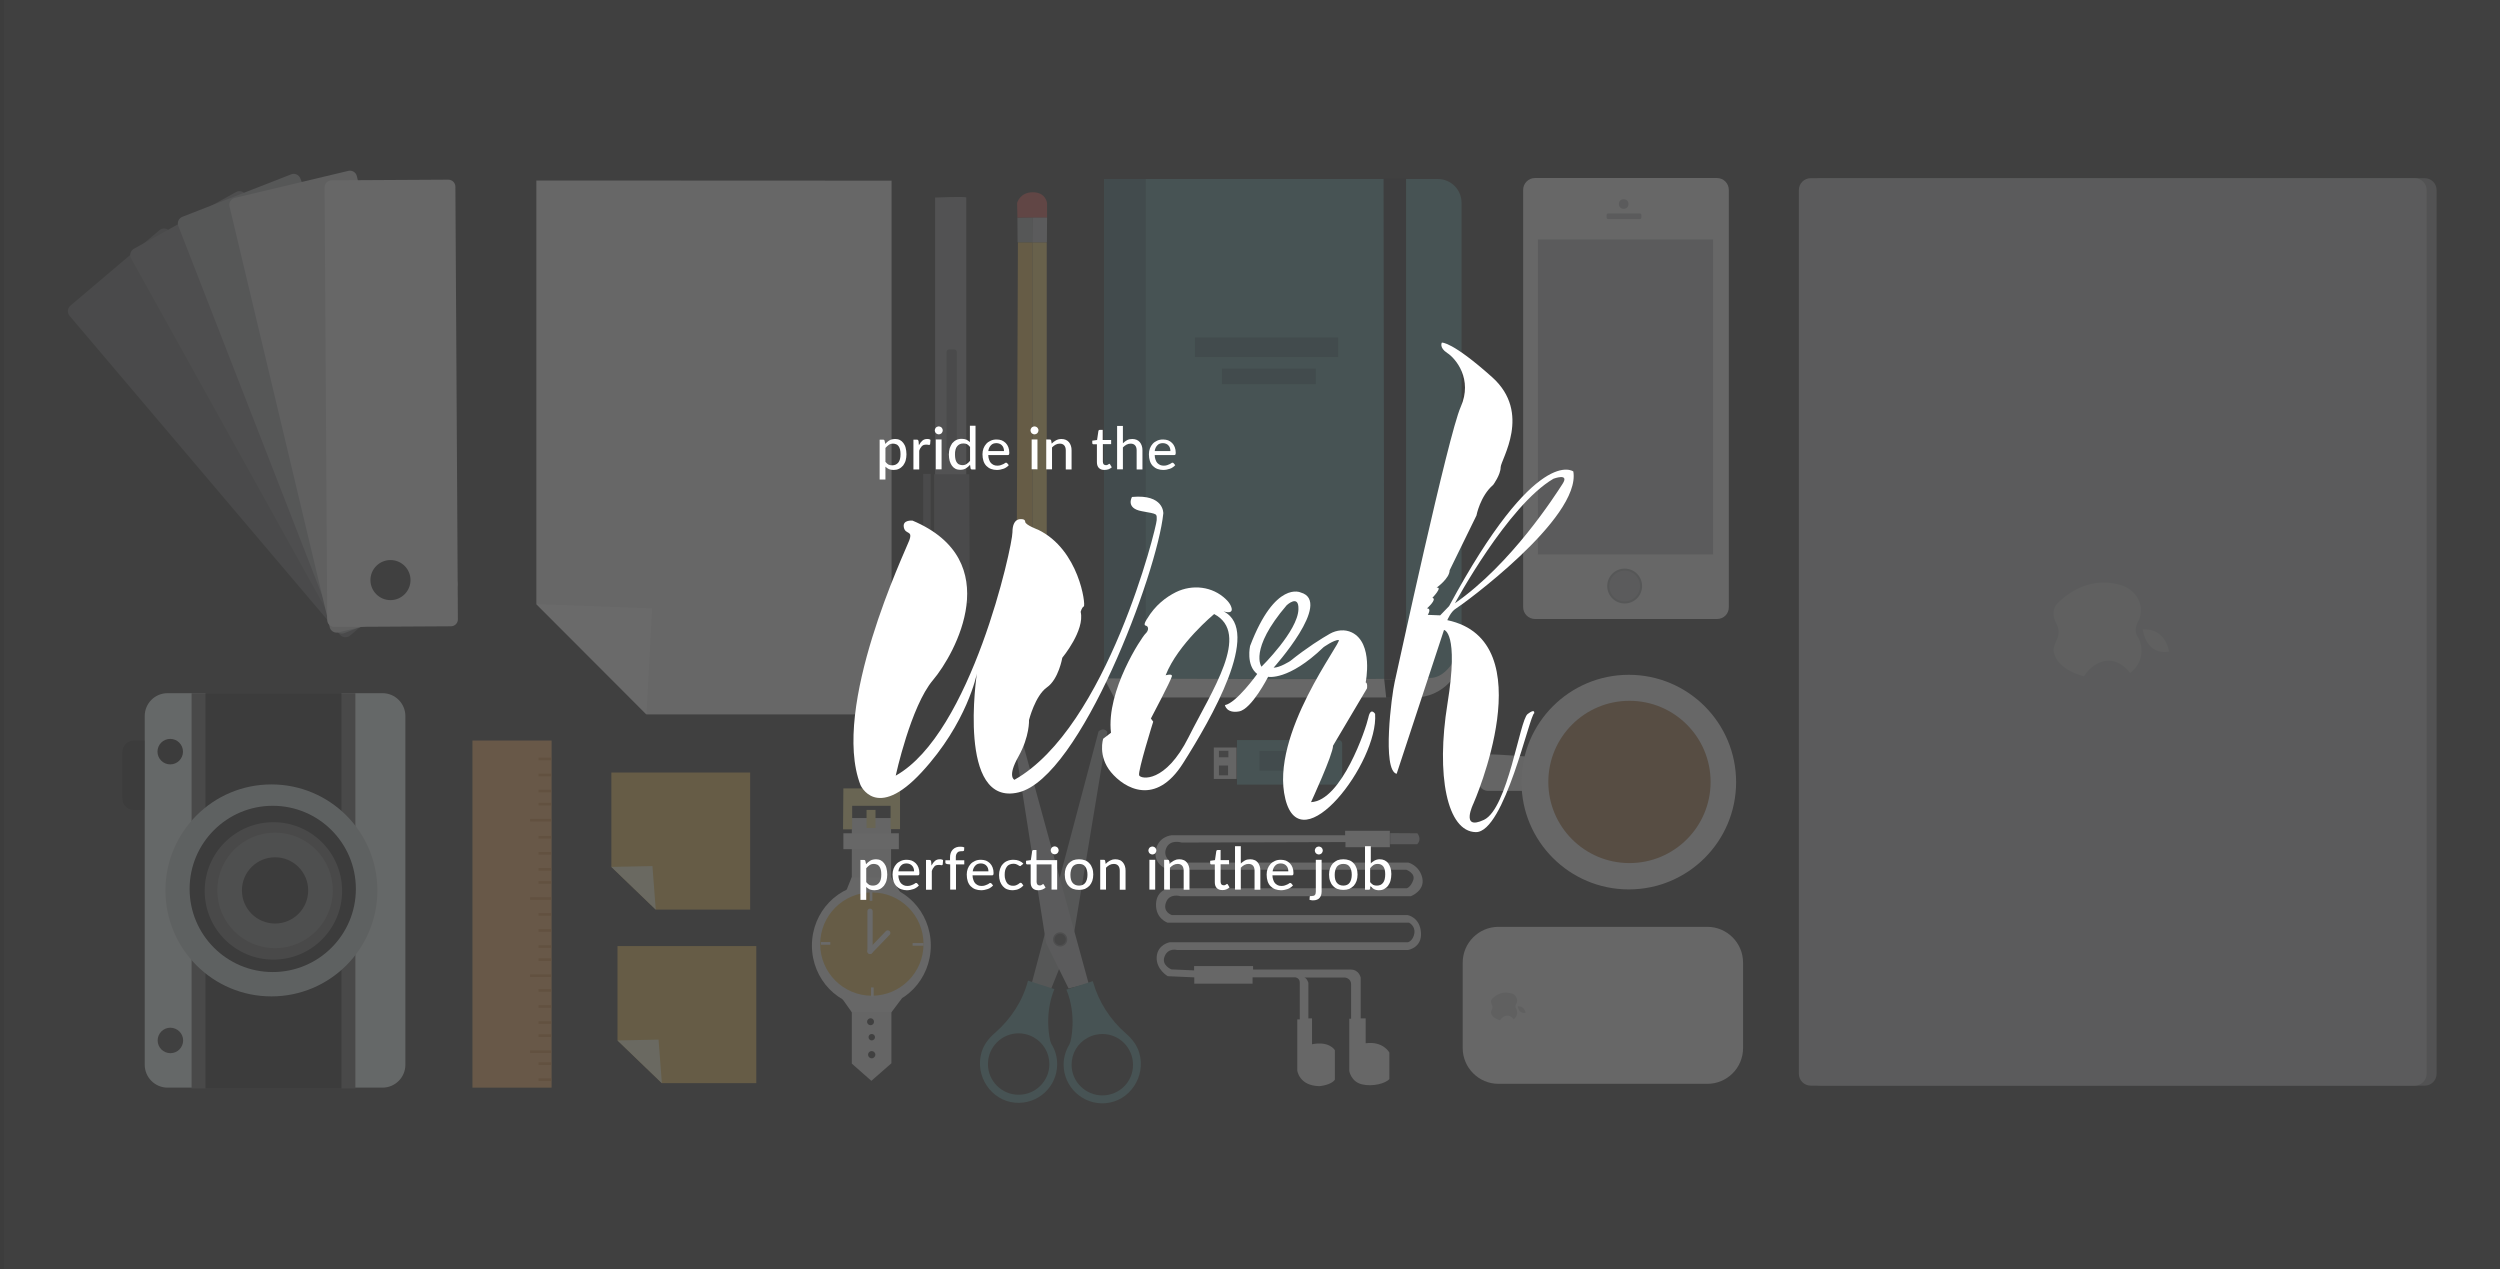 <?xml version="1.0" encoding="utf-8"?>
<!-- Generator: Adobe Illustrator 19.1.0, SVG Export Plug-In . SVG Version: 6.00 Build 0)  -->
<svg version="1.1" id="Layer_1" xmlns="http://www.w3.org/2000/svg" xmlns:xlink="http://www.w3.org/1999/xlink" x="0px" y="0px"
	 viewBox="0 0 1509.7 766.6" style="enable-background:new 0 0 1509.7 766.6;" xml:space="preserve">
<rect x="0" y="0" width="1509.7" height="766.6" fill="#333333" stroke="none"/>
<style type="text/css">
	.st0{fill:#414141;}
	.st1{fill:#919395;}
	.st2{fill:#BABCBE;}
	.st3{fill:#D0D1D2;}
	.st4{fill:#F1F1F1;}
	.st5{fill:#BABCBE;stroke:#A5A7AA;stroke-width:1.256;stroke-miterlimit:10;}
	.st6{fill:#C2976A;}
	.st7{fill:#EBC15A;}
	.st8{fill:#F8D673;}
	.st9{fill:#A5A7AA;}
	.st10{fill:#D45A55;}
	.st11{fill:#5F9899;}
	.st12{fill:#477379;}
	.st13{fill:#37383C;}
	.st14{fill:#28292B;}
	.st15{fill:#E6E6E6;}
	.st16{fill:#A77C4F;}
	.st17{fill:#FDF9D5;}
	.st18{fill:#F6AE62;}
	.st19{fill:none;stroke:#DA8C40;stroke-width:1.586;stroke-miterlimit:10;}
	.st20{fill:#FFFFFF;}
	.st21{fill:#6D6F70;}
	.st22{fill:none;stroke:#FFFFFF;stroke-width:1.586;stroke-miterlimit:10;}
	.st23{fill:none;stroke:#FFFFFF;stroke-width:3.173;stroke-linecap:round;stroke-linejoin:round;stroke-miterlimit:10;}
	.st24{fill:#F9EA95;}
	.st25{fill:#808083;}
	.st26{fill:#59595C;}
	.st27{fill:#EAF5F4;}
	.st28{fill:#686868;}
	.st29{fill:#2D2D2D;}
	.st30{fill:#CAD6D7;}
	.st31{fill:#818282;}
	.st32{opacity:0.78;fill:#414141;}
</style>
<g>
	<rect x="2.4" y="0" class="st0" width="1507.3" height="766.6"/>
</g>
<g>
	<path class="st1" d="M1464.2,655.6h-364.7c-4,0-7.2-3.2-7.2-7.2V114.8c0-4,3.2-7.2,7.2-7.2h364.7c4,0,7.2,3.2,7.2,7.2v533.6
		C1471.4,652.4,1468.2,655.6,1464.2,655.6z"/>
	<path class="st2" d="M1458.2,655.6h-364.7c-4,0-7.2-3.2-7.2-7.2V114.8c0-4,3.2-7.2,7.2-7.2h364.7c4,0,7.2,3.2,7.2,7.2v533.6
		C1465.4,652.4,1462.1,655.6,1458.2,655.6z"/>
	<g>
		<path class="st3" d="M1293.9,380.1c0,0,12.8-1.9,16,13.3C1309.9,393.4,1297,397.1,1293.9,380.1z"/>
		<path class="st3" d="M1289.4,359c2.7,3.4,4.9,8.5,2.4,15.2c0,0-4,5.6-0.9,10.3s4.4,15.2-4.6,21.9c0,0-7.5-10.9-18.3-6.3
			c0,0-5.6,1.9-9.5,8.3c0,0-16.7-3.6-18.4-15.4c0,0-0.6-1.2,2.3-7.5c0,0,2-4.2-0.6-8.9s-2.2-9.4,0.7-12.3c2.7-2.7,17-16.9,37.4-11.2
			C1283.7,354,1287,356.1,1289.4,359z"/>
	</g>
</g>
<g>
	<path class="st4" d="M1031,654.5H904.9c-11.9,0-21.6-9.7-21.6-21.6v-51.6c0-11.9,9.7-21.6,21.6-21.6H1031
		c11.9,0,21.6,9.7,21.6,21.6v51.6C1052.6,644.8,1043,654.5,1031,654.5z"/>
	<g>
		<path class="st3" d="M916.5,607.7c0,0,3.8-0.6,4.8,3.9C921.2,611.6,917.4,612.7,916.5,607.7z"/>
		<path class="st3" d="M915.1,601.4c0.8,1,1.5,2.5,0.7,4.5c0,0-1.2,1.7-0.3,3.1s1.3,4.5-1.4,6.5c0,0-2.2-3.2-5.4-1.9
			c0,0-1.7,0.6-2.8,2.5c0,0-5-1.1-5.5-4.6c0,0-0.2-0.4,0.7-2.2c0,0,0.6-1.2-0.2-2.6c-0.8-1.4-0.6-2.8,0.2-3.6
			c0.8-0.8,5.1-5,11.1-3.3C913.4,599.9,914.4,600.5,915.1,601.4z"/>
	</g>
</g>
<g>
	<path class="st4" d="M1036.9,373.8H927c-4,0-7.2-3.2-7.2-7.2V114.7c0-4,3.2-7.2,7.2-7.2h109.8c4,0,7.2,3.2,7.2,7.2v251.9
		C1044.1,370.6,1040.9,373.8,1036.9,373.8z"/>
	<rect x="928.7" y="144.6" class="st2" width="105.8" height="190.2"/>
	<path class="st2" d="M990.3,132.3h-19.2c-0.5,0-0.9-0.4-0.9-0.9v-1.6c0-0.5,0.4-0.9,0.9-0.9h19.2c0.5,0,0.9,0.4,0.9,0.9v1.6
		C991.2,131.9,990.8,132.3,990.3,132.3z"/>
	<circle class="st2" cx="980.5" cy="123.2" r="2.9"/>
	<circle class="st5" cx="981.1" cy="353.9" r="9.9"/>
</g>
<g>
	<polygon class="st6" points="614,333.7 622.1,371.6 632.1,333.7 	"/>
	<polygon class="st7" points="614.7,146.3 623.4,146.3 623.4,333.8 614,333.8 	"/>
	<polygon class="st8" points="632.1,146.3 623.4,146.3 623.4,333.8 632.1,333.8 	"/>
	<polygon class="st9" points="614.4,131.4 623.4,131.2 623.3,146.3 614.5,146.3 	"/>
	<polygon class="st2" points="623.4,131.2 632.3,131.2 632.2,146.3 623.3,146.3 	"/>
	<polygon class="st0" points="619.5,360 625.2,360 622.1,371.6 	"/>
	<path class="st10" d="M614.4,131.4l17.9-0.1v-8.7c0,0-0.7-6.5-8.6-6.5s-9.5,6.5-9.5,6.5L614.4,131.4z"/>
</g>
<g>
	<path class="st11" d="M868.2,410H666.8V108.1h201.4c8,0,14.4,6.4,14.4,14.4v273C882.6,403.5,876.1,410,868.2,410z"/>
	<rect x="666.8" y="108.1" class="st12" width="25.1" height="301.6"/>
	<path class="st4" d="M666.8,409.7l6,11.5h181.5c16.3,0,29.5-13.6,28.5-29.9c0-0.7-0.1-1.5-0.2-2.2c0,0-5.7,18.7-17.6,20.2
		C853.1,410.8,666.8,409.7,666.8,409.7z"/>
	<polygon class="st13" points="835.5,107.6 849.1,107.6 849.1,410.2 835.9,410.2 	"/>
	<polygon class="st14" points="837.1,421.4 849.8,421.4 849.1,410.2 835.9,410.2 	"/>
	<rect x="721.6" y="203.8" class="st12" width="86.5" height="11.8"/>
	<rect x="737.9" y="222.6" class="st12" width="56.7" height="9.4"/>
</g>
<g>
	<path class="st15" d="M921.9,477.6h-23.2c0,0-5.6,0.3-5.9-6.5c-0.3-6.9,0.2-10.5,0.2-10.5s0.2-5.1,5.8-5.1c5.7,0,25.1,1.5,25.1,1.5
		L921.9,477.6z"/>
	<circle class="st4" cx="983.6" cy="472.3" r="64.8"/>
	<circle class="st16" cx="984" cy="472.2" r="49"/>
</g>
<g>
	<path class="st4" d="M812.5,508.5v3.1h26.8v-9.9h-27v2.7H707.5c0,0-8.2,0.6-9.6,9.4c-1.4,8.8,7.6,11.4,7.6,11.4h143.7
		c0,0,5.8,2.1,4.2,6.4s-3.9,4.8-3.9,4.8H706.4c0,0-8,0.6-8.3,9.5c-0.3,8.9,7,11.3,7,11.3h145.8c0,0,3.9,1.9,3.2,6.4
		c-0.7,4.5-3.8,5.4-3.8,5.4H706.4c0,0-7.4,1.3-7.9,8.9c-0.4,7.6,6.7,11.6,6.7,11.6l16,0.7v3.8h35.2v-3.8h25.9c0,0,2.6,0.4,2.6,3.1
		c0,2.6,0,22.3,0,22.3h-1.5v30.8c0,0,1,9.3,13.4,9.5c0,0,7.1-0.6,9.3-3.9v-17.8c0,0-3.2-5.7-13.8-3.6V615h-2.2v-21.5
		c0,0-1-3.6-3.2-3.2h25.2c0,0,3.8,0.3,3.8,4.1s0,20.8,0,20.8h-1.1v31.5c0,0,1,6.5,7.6,8.1c6.6,1.6,14.5-0.6,16.6-3.2v-16
		c0,0-3.7-7-14.3-5.6V615h-3v-24.6c0,0-0.9-4.8-5.9-4.9c-5.1-0.1-59.1,0-59.1,0v-2.1h-35.6v2.6l-13.7-0.6c0,0-6.3-2.5-4.1-7.9
		c2.2-5.4,7.6-3.8,7.6-3.8h139.3c0,0,8.6-1.3,7.9-10.6s-8.1-10.5-8.1-10.5H707.7c0,0-5.7-1.7-3.6-7.6s8.8-3.8,8.8-3.8H852
		c0,0,8.6-3.3,6.9-11c-1.7-7.6-8.4-9.3-8.4-9.3H707.4c0,0-5.5-3.3-3.1-8.8c2.4-5.5,9.3-3.3,9.3-3.3L812.5,508.5z"/>
	<path class="st2" d="M855.9,503.2c0,0,3,3.5-0.1,6.6h-16.3v-6.7L855.9,503.2z"/>
</g>
<g>
	<polygon class="st7" points="372.9,571.3 372.9,628.3 399.7,654.1 456.7,654.1 456.7,571.3 	"/>
	<polygon class="st17" points="397.7,627.8 399.7,654.1 372.9,628.3 	"/>
</g>
<g>
	<polygon class="st7" points="369.2,466.5 369.2,523.5 396,549.3 453,549.3 453,466.5 	"/>
	<polygon class="st17" points="394,523 396,549.3 369.2,523.5 	"/>
</g>
<g>
	<rect x="285.3" y="447.2" class="st18" width="47.8" height="209.6"/>
	<line class="st19" x1="332.8" y1="458.3" x2="325.2" y2="458.3"/>
	<line class="st19" x1="332.8" y1="468" x2="325.2" y2="468"/>
	<line class="st19" x1="332.8" y1="477.7" x2="325.2" y2="477.7"/>
	<line class="st19" x1="332.8" y1="485.6" x2="325.2" y2="485.6"/>
	<line class="st19" x1="332.8" y1="495.3" x2="320.1" y2="495.3"/>
	<line class="st19" x1="332.8" y1="505.6" x2="325.2" y2="505.6"/>
	<line class="st19" x1="332.8" y1="515.3" x2="325.2" y2="515.3"/>
	<line class="st19" x1="332.8" y1="525" x2="325.2" y2="525"/>
	<line class="st19" x1="332.8" y1="532.9" x2="325.2" y2="532.9"/>
	<line class="st19" x1="332.8" y1="542.6" x2="320.1" y2="542.6"/>
	<line class="st19" x1="332.8" y1="552.2" x2="325.2" y2="552.2"/>
	<line class="st19" x1="332.8" y1="561.9" x2="325.2" y2="561.9"/>
	<line class="st19" x1="332.8" y1="571.6" x2="325.2" y2="571.6"/>
	<line class="st19" x1="332.8" y1="579.5" x2="325.2" y2="579.5"/>
	<line class="st19" x1="332.8" y1="589.2" x2="320.1" y2="589.2"/>
	<line class="st19" x1="332.8" y1="598.1" x2="325.2" y2="598.1"/>
	<line class="st19" x1="332.8" y1="607.8" x2="325.2" y2="607.8"/>
	<line class="st19" x1="332.8" y1="642.3" x2="325.2" y2="642.3"/>
	<line class="st19" x1="332.8" y1="652" x2="325.2" y2="652"/>
	<line class="st19" x1="332.8" y1="617.5" x2="325.2" y2="617.5"/>
	<line class="st19" x1="332.8" y1="625.4" x2="325.2" y2="625.4"/>
	<line class="st19" x1="332.8" y1="635.1" x2="320.1" y2="635.1"/>
</g>
<polygon class="st4" points="323.9,109 323.9,364.8 390.4,431.4 538.4,431.4 538.4,109.1 "/>
<polygon class="st20" points="393.8,367.4 390.4,431.4 323.9,364.8 "/>
<path class="st1" d="M583.5,119.3v167.7h-18.8V119.3C564.7,119.3,583.5,118.5,583.5,119.3z"/>
<polygon class="st21" points="585.3,286.4 564.1,286.4 564.1,357.2 562,357.2 562,286.2 557.5,286.2 557.5,364.3 585.6,364.3 "/>
<path class="st21" d="M571.6,272.5v-59.9c0-0.9,0.7-1.6,1.6-1.6h3c0.9,0,1.6,0.7,1.6,1.6v59.9c0,0.9-0.7,1.6-1.6,1.6h-3
	C572.3,274.1,571.6,273.4,571.6,272.5z"/>
<g>
	<ellipse class="st4" cx="526.2" cy="571" rx="35.9" ry="37.1"/>
	<circle class="st7" cx="526.5" cy="570.1" r="31.2"/>
	<line class="st22" x1="551.1" y1="570.3" x2="557.7" y2="570.3"/>
	<line class="st22" x1="526.8" y1="601.8" x2="526.8" y2="596.3"/>
	<line class="st22" x1="526" y1="538.3" x2="526" y2="544"/>
	<line class="st22" x1="495.7" y1="569.7" x2="501.4" y2="569.7"/>
	<line class="st23" x1="525.4" y1="550.3" x2="525.4" y2="574.5"/>
	<line class="st23" x1="525.4" y1="574.5" x2="536.1" y2="563.4"/>
	<path class="st15" d="M514.4,605.8v36.5l11.8,10.4l12.1-10.6v-36.2H514.4z M525.7,614.9c1.2,0,2.1,0.9,2.1,2.1
		c0,1.2-0.9,2.1-2.1,2.1c-1.1,0-2.1-0.9-2.1-2.1C523.6,615.9,524.6,614.9,525.7,614.9z M528.4,626.3c0,1.1-0.9,2-2,2
		c-1.1,0-1.9-0.9-1.9-2c0-1.1,0.9-1.9,1.9-1.9C527.5,624.4,528.4,625.3,528.4,626.3z M526.4,639.1c-1.2,0-2.2-1-2.2-2.2
		c0-1.2,1-2.2,2.2-2.2c1.2,0,2.2,1,2.2,2.2C528.6,638.1,527.6,639.1,526.4,639.1z"/>
	<rect x="514.4" y="494" class="st15" width="23.7" height="41.3"/>
	<polygon class="st4" points="511,538 514.3,529.8 538.1,529.7 544,539.4 	"/>
	<polygon class="st4" points="507.9,602.1 514.4,611.3 538.3,611.3 544.7,602.8 	"/>
	<polygon class="st24" points="509.1,500.8 514.6,500.8 514.6,486.6 537.8,486.6 537.8,500.7 543.5,500.7 543.5,476.1 509.3,476.1 	
		"/>
	<rect x="523.3" y="489.1" class="st24" width="5.4" height="10.9"/>
	<rect x="509.3" y="503.2" class="st4" width="33.5" height="9.6"/>
</g>
<g>
	<path class="st21" d="M265.1,338.3l-53.7,45.5c-1.8,1.5-4.5,1.3-6.1-0.5L42,190.7c-1.5-1.8-1.3-4.5,0.5-6.1L96.3,139
		c1.8-1.5,4.5-1.3,6.1,0.5l163.2,192.6C267.2,334,266.9,336.7,265.1,338.3z"/>
	<path class="st25" d="M270.7,346.9l-61.6,34.2c-2.1,1.2-4.7,0.4-5.9-1.7L79.2,156.1c-1.2-2.1-0.4-4.7,1.7-5.9l61.6-34.2
		c2.1-1.2,4.7-0.4,5.9,1.7l124.1,223.4C273.5,343.2,272.8,345.8,270.7,346.9z"/>
	<path class="st9" d="M273.6,356.8L208,382.3c-2.2,0.9-4.7-0.2-5.6-2.5l-94.7-243.3c-0.9-2.2,0.2-4.7,2.5-5.6l65.6-25.6
		c2.2-0.9,4.7,0.2,5.6,2.5l94.7,243.3C276.9,353.4,275.8,355.9,273.6,356.8z"/>
	<path class="st3" d="M272.8,365.6l-68.5,16.3c-2.3,0.6-4.7-0.9-5.2-3.2l-60.5-254c-0.6-2.3,0.9-4.7,3.2-5.2l68.5-16.3
		c2.3-0.6,4.7,0.9,5.2,3.2l60.5,254C276.6,362.7,275.1,365.1,272.8,365.6z"/>
	<path class="st4" d="M272.3,378.2l-70.4,0.4c-2.4,0-4.3-1.9-4.3-4.3L196,113.2c0-2.4,1.9-4.3,4.3-4.3l70.4-0.4
		c2.4,0,4.3,1.9,4.3,4.3l1.5,261.1C276.6,376.2,274.7,378.2,272.3,378.2z"/>
	<circle class="st0" cx="235.8" cy="350.3" r="12.1"/>
</g>
<g>
	<path class="st11" d="M810.5,449v22.6c0,1.2-1,2.2-2.2,2.2H747v-26.9h61.4C809.5,446.8,810.5,447.8,810.5,449z"/>
	<rect x="733" y="451.4" class="st15" width="13.7" height="19"/>
	<rect x="736.1" y="462.3" class="st26" width="5.5" height="5.9"/>
	<rect x="736.1" y="453.4" class="st26" width="5.7" height="3.9"/>
	<rect x="760.6" y="453.5" class="st12" width="32" height="11.9"/>
</g>
<g>
	<path class="st9" d="M622.7,595.1l11.8,2.7l14.3-35.6l19.9-120.2c0,0-2-3.2-5.3-0.3L622.7,595.1z"/>
	<path class="st2" d="M615.6,441.2l41.8,152.7l-12.1,3l-13.6-27.5l-20-127.1C611.8,442.4,612.2,440.3,615.6,441.2z"/>
	<circle class="st25" cx="640.2" cy="567.3" r="4.3"/>
	<circle class="st26" cx="640.2" cy="567.3" r="3.4"/>
	<path class="st11" d="M660,592.8c0-0.2-0.1-0.3-0.1-0.3l-15.9,5.1c6.5,15.9,2.5,31.2,2.5,31.2l-0.7,1.9c-2.2,3.6-3.5,7.8-3.5,12.2
		c0,13.5,11.6,24.4,25.3,23.3c14.7-1.2,24.5-16.2,20.4-30.3c-1.3-4.4-3.9-8.2-8.2-11.9C670.4,615.8,663.4,604.9,660,592.8z
		 M665.7,661.5c-10.2,0-18.6-8.3-18.6-18.5c0-7,3.8-13.1,9.5-16.2c1.6-0.9,3.4-1.6,5.3-2l0.1,0c1.2-0.2,2.4-0.4,3.7-0.4
		c10.2,0,18.5,8.3,18.5,18.6C684.3,653.2,676,661.5,665.7,661.5z"/>
	<path class="st11" d="M600.9,623.7c-4.3,3.7-6.9,7.5-8.2,11.9c-4.1,14.1,5.8,29.1,20.4,30.3c13.8,1.1,25.3-9.7,25.3-23.3
		c0-4.5-1.3-8.7-3.5-12.2l-0.7-1.9c0,0-4-15.3,2.5-31.2l-15.9-5.1c0,0,0,0.1-0.1,0.3C617.5,604.6,610.4,615.4,600.9,623.7z
		 M596.6,642.6c0-10.3,8.3-18.6,18.5-18.6c1.2,0,2.5,0.1,3.7,0.4l0.1,0c1.9,0.4,3.7,1.1,5.3,2c5.7,3.2,9.5,9.2,9.5,16.2
		c0,10.2-8.3,18.5-18.6,18.5C604.9,661.1,596.6,652.8,596.6,642.6z"/>
</g>
<g>
	<path class="st27" d="M87.4,432.4V643c0,7.6,6.2,13.8,13.8,13.8H231c7.6,0,13.8-6.2,13.8-13.8V432.4c0-7.6-6.2-13.8-13.8-13.8
		H101.2C93.5,418.6,87.4,424.8,87.4,432.4z M110.6,628.3c0,4.2-3.4,7.7-7.7,7.7c-4.2,0-7.7-3.4-7.7-7.7c0-4.2,3.4-7.7,7.7-7.7
		C107.2,620.7,110.6,624.1,110.6,628.3z"/>
	<rect x="115.7" y="418.6" class="st28" width="98.9" height="238.7"/>
	<rect x="124.1" y="418.6" class="st29" width="82.1" height="238.7"/>
	<circle class="st30" cx="163.9" cy="537.7" r="64"/>
	<circle class="st29" cx="102.8" cy="453.9" r="7.7"/>
	<circle class="st29" cx="164.7" cy="536.8" r="50.2"/>
	<path class="st29" d="M73.9,482.2v-28.1c0-3.8,3.1-6.9,6.9-6.9h6.4v41.9h-6.4C77,489.2,73.9,486,73.9,482.2z"/>
	<circle class="st28" cx="165.1" cy="538" r="41.5"/>
	<circle class="st31" cx="166.1" cy="537.7" r="34.9"/>
	<circle class="st29" cx="166.1" cy="537.7" r="20"/>
</g>
<rect class="st32" width="1509.7" height="766.6"/>
<g>
	<path class="st20" d="M616.3,313.5c0,0-4.9-0.6-4.9,7.9s-24.9,121.5-70.5,147c0,0,9.1-41.9,22.5-57.7
		c13.4-15.8,44.6-72.3-12.3-96.3c0,0-6.2-0.7-5.3,4c0.9,4.7,5.6,1.6,3.3,7.9S501.6,427.2,519.6,474c0,0,9.5,22.1,37-7.7
		c27.5-29.7,33.3-59.5,33.3-59.5s-12.2,80.7,25.2,71.7c37.4-9,83.8-132.5,87.4-168.5c0,0,0.5-11.7-18.9-9.9c0,0-4.1,6.8,5.9,8.6
		c9.9,1.8,9,1.4,9,5.4s-30,125.3-85.9,156.8c0,0-4.5-1.8,2.4-14c6.9-12.3,6.4-22.1,6.4-22.1s3.7-14.7,10.8-19.7
		c7.1-4.9,9.3-17.9,9.3-17.9s13.7-16.5,11.1-27.7c0,0,0.6-2.6,1.9-3.3c1.3-0.7-2.8-34.3-27.6-46.3c0,0-7.8-2.9-7.8-4.8
		S616.3,313.5,616.3,313.5z"/>
	<path class="st20" d="M738.9,369.2c0.7,0.2,7.1,2.3,4.2-3.7c-0.6-1.2-1.6-2.5-2.9-3.7c-8-7.7-20.1-9.1-30.1-4.2
		c-6,3-12.5,7.9-17.4,16.1c0,0-2.7,3.8-0.8,4.1c1.9,0.4,1.9,3-0.2,4.9c-2.1,1.9-23.8,34.4-20.8,59.8l-4.7,3.6c0,0-3.4,10.4,4.7,20.2
		c8.1,9.8,27,20.9,43.6-5.5C731.2,434.4,762.2,381,738.9,369.2z M717.8,445.1c-14,28-28.9,25.5-29.9,23.1
		c-0.9-2.4,8.5-32.4,8.5-32.4l-1.4-1.9c0,0,12.6-23.9,12.7-25.6c0.2-1.7-3.8-0.5-3.8-0.5c7.3-18.8,29.3-37,29.3-37
		C755.5,382.6,731.8,417.1,717.8,445.1z"/>
	<path class="st20" d="M830.4,431.1c0,0-2.7-4.4-4.1,2.3c-1.4,6.6-16.1,50.2-34.6,51c0,0,13.3-28.8,13.3-34.1l20.5-34.6
		c0,0,0.5-3.3-0.8-3.6c0,0,4.9-23.8-8.4-30.2c-4.2-2-9.1-1.5-13.2,0.8c-4.9,2.8-13.5,8.1-24,16.5c0,0-6.2,4-10,4
		c0,0,35.9-39.9,16.4-45.4c0,0-15.4-7.6-30.6,32.3c0,0-2.6,11.6,4.3,16.9c0,0-12.6,17.6-19.5,18.8c0,0,0.9,5.2,8.6,3.8
		c7.6-1.4,17.5-20.9,17.5-20.9s12.2,2.6,33.5-17.9c0,0,6.3-4.5,9.1-4.3c2.8,0.3-41.9,57-32.2,96
		C785.8,521.3,832.5,460.3,830.4,431.1z M761.8,402.6c0,0-7.8-10.2,15.2-37.1c0,0,7.4-6.9,7.1,2.4
		C783.8,381,761.8,402.6,761.8,402.6z"/>
	<path class="st20" d="M922.5,431.2c-4.8,3.6-11.9,57.1-26.4,63.9c-14.5,6.8-6.3-9.9-6.3-9.9S933.1,387,874,374.5c0,0,2.1-5.2,5.2-7
		c3.2-1.8,75.7-54.5,70.9-82.8c0,0-22.1-16.8-75,81.3l-5.4,5.6l-7.5-0.3c0,0,2.5-3.9-0.5-3.9c0,0,6.4-5.6,3.3-6.4
		c0,0,6.5-6.8,2.5-6.1c0,0,7.9-5.6,7.9-10.5l16.2-33.1c0,0,2.2-11.7,10.1-18.5c0,0,4.5-6.1,4.5-10.6s19.1-32.8-5.2-54.5
		c-24.3-21.7-30.3-20.8-30.3-20.8s-1.8,3,3.3,6.3c5.1,3.3,15.5,15.8,8.1,32.5c-7.5,16.7-38.1,158.4-39.9,166.2
		c-1.8,7.7-7.7,53.3,1.2,55.4l28.6-86.9c0,0,9.1,1.2,2.1,44.5c-7,43.2-0.3,77.3,17.1,77.6c17.3,0.3,32.6-71.3,35.3-71.8
		C926.4,430.6,927.2,427.6,922.5,431.2z M938.1,289.1c0,0,9.9-3.7,5.5,3.1c-4.4,6.8-30.8,48.3-65,72.1
		C878.6,364.3,910.4,305.3,938.1,289.1z"/>
	<path class="st20" d="M858.2,381.2c0,0-5.4,16.4-5.4,19.7s-5.1,8.3-5.1,8.3s-3.8,34.1-3.6,43.5c0,0.5,0,0.9,0.1,1.2
		c0.6,7.1,25-73.3,25-73.3S871,372.3,858.2,381.2z"/>
	<g>
		<path class="st20" d="M534.6,268.1c0.4-0.4,0.8-0.9,1.2-1.2c0.4-0.4,0.9-0.7,1.4-1c0.5-0.3,1-0.5,1.6-0.6c0.6-0.1,1.2-0.2,1.8-0.2
			c1,0,2,0.2,2.8,0.6c0.8,0.4,1.5,1,2.1,1.8c0.6,0.8,1.1,1.7,1.4,2.9s0.5,2.5,0.5,4c0,1.3-0.2,2.6-0.5,3.7s-0.9,2.1-1.5,3
			c-0.7,0.8-1.5,1.5-2.5,2c-1,0.5-2.1,0.7-3.3,0.7c-1.1,0-2-0.2-2.8-0.5c-0.8-0.4-1.5-0.9-2.1-1.5v7.8h-3.5v-24.1h2.1
			c0.5,0,0.8,0.2,0.9,0.7L534.6,268.1z M534.8,279c0.6,0.7,1.2,1.3,1.8,1.6c0.7,0.3,1.4,0.4,2.2,0.4c1.6,0,2.8-0.6,3.7-1.7
			c0.9-1.1,1.3-2.8,1.3-5c0-1.1-0.1-2.1-0.3-2.9s-0.5-1.5-0.9-2s-0.8-0.9-1.4-1.1c-0.5-0.2-1.2-0.4-1.8-0.4c-1,0-1.9,0.2-2.6,0.7
			c-0.7,0.5-1.4,1.1-2.1,1.9V279z"/>
		<path class="st20" d="M554.9,268.9c0.6-1.2,1.3-2.1,2.1-2.8c0.8-0.7,1.8-1,2.9-1c0.4,0,0.8,0,1.1,0.1c0.3,0.1,0.7,0.2,0.9,0.4
			l-0.2,2.6c-0.1,0.3-0.3,0.5-0.6,0.5c-0.2,0-0.4,0-0.7-0.1s-0.7-0.1-1.1-0.1c-0.6,0-1,0.1-1.5,0.2c-0.4,0.2-0.8,0.4-1.1,0.7
			c-0.3,0.3-0.6,0.7-0.9,1.2c-0.3,0.5-0.5,1-0.7,1.6v11.3h-3.5v-18h2c0.4,0,0.6,0.1,0.8,0.2c0.1,0.1,0.2,0.4,0.3,0.7L554.9,268.9z"
			/>
		<path class="st20" d="M569.3,259.9c0,0.3-0.1,0.6-0.2,0.9c-0.1,0.3-0.3,0.5-0.5,0.8c-0.2,0.2-0.5,0.4-0.8,0.5
			c-0.3,0.1-0.6,0.2-0.9,0.2c-0.3,0-0.6-0.1-0.9-0.2c-0.3-0.1-0.5-0.3-0.8-0.5c-0.2-0.2-0.4-0.5-0.5-0.8c-0.1-0.3-0.2-0.6-0.2-0.9
			c0-0.3,0.1-0.6,0.2-0.9c0.1-0.3,0.3-0.5,0.5-0.8c0.2-0.2,0.5-0.4,0.8-0.5c0.3-0.1,0.6-0.2,0.9-0.2c0.3,0,0.6,0.1,0.9,0.2
			c0.3,0.1,0.6,0.3,0.8,0.5c0.2,0.2,0.4,0.5,0.5,0.8C569.2,259.2,569.3,259.5,569.3,259.9z M568.6,265.4v18h-3.5v-18H568.6z"/>
		<path class="st20" d="M589.1,257.3v26.2H587c-0.5,0-0.8-0.2-0.9-0.7l-0.3-2.1c-0.8,0.9-1.6,1.6-2.6,2.2c-1,0.6-2.1,0.8-3.4,0.8
			c-1,0-2-0.2-2.8-0.6c-0.8-0.4-1.5-1-2.1-1.8c-0.6-0.8-1-1.7-1.4-2.9c-0.3-1.1-0.5-2.5-0.5-4c0-1.3,0.2-2.6,0.5-3.7
			c0.4-1.1,0.9-2.1,1.5-3c0.7-0.8,1.5-1.5,2.5-2c1-0.5,2-0.7,3.3-0.7c1.1,0,2,0.2,2.8,0.5c0.8,0.4,1.4,0.9,2.1,1.5v-9.9H589.1z
			 M585.7,269.8c-0.6-0.7-1.2-1.3-1.8-1.6s-1.4-0.4-2.2-0.4c-1.6,0-2.8,0.6-3.7,1.7c-0.9,1.1-1.3,2.8-1.3,5c0,1.1,0.1,2.1,0.3,2.9
			s0.5,1.5,0.9,2s0.8,0.9,1.4,1.1c0.5,0.2,1.2,0.4,1.8,0.4c1,0,1.9-0.2,2.6-0.7c0.7-0.4,1.4-1.1,2.1-1.9V269.8z"/>
		<path class="st20" d="M609.2,280.9c-0.4,0.5-0.9,0.9-1.5,1.3c-0.6,0.4-1.1,0.7-1.8,0.9c-0.6,0.2-1.3,0.4-1.9,0.5s-1.3,0.2-2,0.2
			c-1.2,0-2.4-0.2-3.5-0.6c-1.1-0.4-2-1-2.8-1.8s-1.4-1.8-1.8-3c-0.4-1.2-0.6-2.6-0.6-4.1c0-1.3,0.2-2.4,0.6-3.5s1-2,1.7-2.8
			c0.7-0.8,1.6-1.4,2.7-1.9c1.1-0.5,2.2-0.7,3.6-0.7c1.1,0,2.1,0.2,3,0.5c0.9,0.4,1.7,0.9,2.4,1.6c0.7,0.7,1.2,1.5,1.6,2.5
			s0.6,2.2,0.6,3.4c0,0.5-0.1,0.9-0.2,1.1c-0.1,0.2-0.3,0.3-0.7,0.3h-11.8c0,1.1,0.2,2,0.5,2.8s0.6,1.5,1.1,2s1.1,0.9,1.7,1.2
			c0.7,0.3,1.4,0.4,2.2,0.4c0.8,0,1.4-0.1,2-0.3c0.6-0.2,1-0.4,1.5-0.6c0.4-0.2,0.8-0.4,1-0.6c0.3-0.2,0.5-0.3,0.7-0.3
			c0.3,0,0.5,0.1,0.7,0.3L609.2,280.9z M606.3,272.4c0-0.7-0.1-1.3-0.3-1.9c-0.2-0.6-0.5-1.1-0.9-1.5s-0.8-0.8-1.4-1
			c-0.5-0.2-1.2-0.4-1.9-0.4c-1.5,0-2.6,0.4-3.4,1.3c-0.8,0.8-1.4,2-1.6,3.5H606.3z"/>
		<path class="st20" d="M627.1,259.9c0,0.3-0.1,0.6-0.2,0.9c-0.1,0.3-0.3,0.5-0.5,0.8c-0.2,0.2-0.5,0.4-0.8,0.5
			c-0.3,0.1-0.6,0.2-0.9,0.2c-0.3,0-0.6-0.1-0.9-0.2c-0.3-0.1-0.5-0.3-0.8-0.5c-0.2-0.2-0.4-0.5-0.5-0.8c-0.1-0.3-0.2-0.6-0.2-0.9
			c0-0.3,0.1-0.6,0.2-0.9c0.1-0.3,0.3-0.5,0.5-0.8c0.2-0.2,0.5-0.4,0.8-0.5c0.3-0.1,0.6-0.2,0.9-0.2c0.3,0,0.6,0.1,0.9,0.2
			c0.3,0.1,0.6,0.3,0.8,0.5c0.2,0.2,0.4,0.5,0.5,0.8C627.1,259.2,627.1,259.5,627.1,259.9z M626.5,265.4v18H623v-18H626.5z"/>
		<path class="st20" d="M635.1,267.9c0.4-0.4,0.8-0.8,1.2-1.1c0.4-0.3,0.9-0.6,1.4-0.9s1-0.4,1.5-0.6c0.6-0.1,1.1-0.2,1.8-0.2
			c1,0,1.9,0.2,2.6,0.5s1.4,0.8,1.9,1.4c0.5,0.6,0.9,1.3,1.2,2.2c0.3,0.8,0.4,1.8,0.4,2.8v11.5h-3.5V272c0-1.3-0.3-2.3-0.9-3
			c-0.6-0.7-1.5-1.1-2.7-1.1c-0.9,0-1.7,0.2-2.5,0.6c-0.8,0.4-1.5,1-2.2,1.7v13.2h-3.5v-18h2.1c0.5,0,0.8,0.2,0.9,0.7L635.1,267.9z"
			/>
		<path class="st20" d="M667,283.8c-1.5,0-2.6-0.4-3.4-1.2s-1.2-2-1.2-3.5v-10.8h-2.1c-0.2,0-0.4-0.1-0.5-0.2
			c-0.1-0.1-0.2-0.3-0.2-0.6v-1.4l2.9-0.4l0.8-5.4c0-0.2,0.1-0.4,0.3-0.5c0.1-0.1,0.3-0.2,0.5-0.2h1.8v6.1h5.1v2.5H666v10.6
			c0,0.7,0.2,1.2,0.5,1.6c0.3,0.3,0.8,0.5,1.3,0.5c0.3,0,0.6,0,0.8-0.1c0.2-0.1,0.4-0.2,0.6-0.3c0.2-0.1,0.3-0.2,0.4-0.3
			c0.1-0.1,0.2-0.1,0.3-0.1c0.1,0,0.2,0,0.3,0.1s0.1,0.1,0.2,0.3l1,1.7c-0.6,0.5-1.2,0.9-2,1.2C668.7,283.6,667.9,283.8,667,283.8z"
			/>
		<path class="st20" d="M678.1,267.7c0.8-0.8,1.6-1.4,2.5-1.9s2-0.7,3.2-0.7c1,0,1.9,0.2,2.6,0.5s1.4,0.8,1.9,1.4
			c0.5,0.6,0.9,1.3,1.2,2.2c0.3,0.8,0.4,1.8,0.4,2.8v11.5h-3.5V272c0-1.3-0.3-2.3-0.9-3c-0.6-0.7-1.5-1.1-2.7-1.1
			c-0.9,0-1.7,0.2-2.5,0.6c-0.8,0.4-1.5,1-2.2,1.7v13.2h-3.5v-26.2h3.5V267.7z"/>
		<path class="st20" d="M709.7,280.9c-0.4,0.5-0.9,0.9-1.5,1.3c-0.6,0.4-1.1,0.7-1.8,0.9c-0.6,0.2-1.3,0.4-1.9,0.5s-1.3,0.2-2,0.2
			c-1.2,0-2.4-0.2-3.5-0.6c-1.1-0.4-2-1-2.8-1.8s-1.4-1.8-1.8-3c-0.4-1.2-0.6-2.6-0.6-4.1c0-1.3,0.2-2.4,0.6-3.5s1-2,1.7-2.8
			c0.7-0.8,1.6-1.4,2.7-1.9c1.1-0.5,2.2-0.7,3.6-0.7c1.1,0,2.1,0.2,3,0.5c0.9,0.4,1.7,0.9,2.4,1.6c0.7,0.7,1.2,1.5,1.6,2.5
			s0.6,2.2,0.6,3.4c0,0.5-0.1,0.9-0.2,1.1c-0.1,0.2-0.3,0.3-0.7,0.3h-11.8c0,1.1,0.2,2,0.5,2.8s0.6,1.5,1.1,2s1.1,0.9,1.7,1.2
			c0.7,0.3,1.4,0.4,2.2,0.4c0.8,0,1.4-0.1,2-0.3c0.6-0.2,1-0.4,1.5-0.6c0.4-0.2,0.8-0.4,1-0.6c0.3-0.2,0.5-0.3,0.7-0.3
			c0.3,0,0.5,0.1,0.7,0.3L709.7,280.9z M706.8,272.4c0-0.7-0.1-1.3-0.3-1.9c-0.2-0.6-0.5-1.1-0.9-1.5s-0.8-0.8-1.4-1
			c-0.5-0.2-1.2-0.4-1.9-0.4c-1.5,0-2.6,0.4-3.4,1.3c-0.8,0.8-1.4,2-1.6,3.5H706.8z"/>
	</g>
	<g>
		<path class="st20" d="M523,521.9c0.4-0.4,0.8-0.9,1.2-1.2s0.9-0.7,1.4-1c0.5-0.3,1-0.5,1.6-0.6c0.6-0.1,1.2-0.2,1.8-0.2
			c1,0,2,0.2,2.8,0.6c0.8,0.4,1.5,1,2.1,1.8c0.6,0.8,1.1,1.7,1.4,2.9s0.5,2.5,0.5,4c0,1.3-0.2,2.6-0.5,3.7s-0.9,2.1-1.5,3
			c-0.7,0.8-1.5,1.5-2.5,2c-1,0.5-2.1,0.7-3.3,0.7c-1.1,0-2-0.2-2.8-0.5c-0.8-0.4-1.5-0.9-2.1-1.5v7.8h-3.5v-24.1h2.1
			c0.5,0,0.8,0.2,0.9,0.7L523,521.9z M523.2,532.8c0.6,0.7,1.2,1.3,1.8,1.6s1.4,0.4,2.2,0.4c1.6,0,2.8-0.6,3.7-1.7
			c0.9-1.1,1.3-2.8,1.3-5c0-1.1-0.1-2.1-0.3-2.9c-0.2-0.8-0.5-1.5-0.9-2c-0.4-0.5-0.8-0.9-1.4-1.1c-0.5-0.2-1.2-0.4-1.8-0.4
			c-1,0-1.9,0.2-2.6,0.7c-0.7,0.5-1.4,1.1-2.1,1.9V532.8z"/>
		<path class="st20" d="M554.9,534.7c-0.4,0.5-0.9,0.9-1.5,1.3c-0.6,0.4-1.1,0.7-1.8,0.9c-0.6,0.2-1.3,0.4-1.9,0.5s-1.3,0.2-2,0.2
			c-1.2,0-2.4-0.2-3.5-0.6s-2-1-2.8-1.8c-0.8-0.8-1.4-1.8-1.8-3c-0.4-1.2-0.6-2.6-0.6-4.1c0-1.3,0.2-2.4,0.6-3.5s1-2,1.7-2.8
			c0.7-0.8,1.6-1.4,2.7-1.9c1.1-0.5,2.2-0.7,3.6-0.7c1.1,0,2.1,0.2,3,0.5c0.9,0.4,1.7,0.9,2.4,1.6c0.7,0.7,1.2,1.5,1.6,2.5
			s0.6,2.2,0.6,3.4c0,0.5-0.1,0.9-0.2,1.1c-0.1,0.2-0.3,0.3-0.7,0.3h-11.8c0,1.1,0.2,2,0.5,2.8s0.6,1.5,1.1,2
			c0.5,0.5,1.1,0.9,1.7,1.2s1.4,0.4,2.2,0.4c0.8,0,1.4-0.1,2-0.3c0.6-0.2,1-0.4,1.5-0.6c0.4-0.2,0.8-0.4,1-0.6s0.5-0.3,0.7-0.3
			c0.3,0,0.5,0.1,0.7,0.3L554.9,534.7z M552,526.2c0-0.7-0.1-1.3-0.3-1.9s-0.5-1.1-0.9-1.5c-0.4-0.4-0.8-0.8-1.4-1
			c-0.5-0.2-1.2-0.4-1.9-0.4c-1.5,0-2.6,0.4-3.4,1.3c-0.8,0.8-1.4,2-1.6,3.5H552z"/>
		<path class="st20" d="M562.5,522.7c0.6-1.2,1.3-2.1,2.1-2.8c0.8-0.7,1.8-1,2.9-1c0.4,0,0.8,0,1.1,0.1c0.3,0.1,0.7,0.2,0.9,0.4
			l-0.2,2.6c-0.1,0.3-0.3,0.5-0.6,0.5c-0.2,0-0.4,0-0.7-0.1c-0.3-0.1-0.7-0.1-1.1-0.1c-0.6,0-1,0.1-1.5,0.2s-0.8,0.4-1.1,0.7
			c-0.3,0.3-0.6,0.7-0.9,1.2c-0.3,0.5-0.5,1-0.7,1.6v11.3h-3.5v-18h2c0.4,0,0.6,0.1,0.8,0.2c0.1,0.1,0.2,0.4,0.3,0.7L562.5,522.7z"
			/>
		<path class="st20" d="M573.8,537.2V522l-1.9-0.2c-0.3-0.1-0.5-0.2-0.7-0.3c-0.2-0.1-0.3-0.3-0.3-0.6v-1.4h2.8v-1.6
			c0-1,0.1-1.9,0.4-2.8c0.3-0.8,0.7-1.5,1.3-2.1c0.6-0.6,1.2-1,2-1.3c0.8-0.3,1.6-0.4,2.6-0.4c0.8,0,1.6,0.1,2.3,0.4l-0.1,1.7
			c0,0.2-0.1,0.3-0.1,0.3c-0.1,0.1-0.2,0.1-0.3,0.2c-0.1,0-0.3,0.1-0.5,0.1s-0.4,0-0.6,0c-0.5,0-1,0.1-1.5,0.2
			c-0.4,0.1-0.8,0.3-1.1,0.7c-0.3,0.3-0.5,0.7-0.7,1.2c-0.2,0.5-0.2,1.1-0.2,1.9v1.5h5.1v2.5h-5v15.2H573.8z"/>
		<path class="st20" d="M599.7,534.7c-0.4,0.5-0.9,0.9-1.5,1.3c-0.6,0.4-1.1,0.7-1.8,0.9c-0.6,0.2-1.3,0.4-1.9,0.5s-1.3,0.2-2,0.2
			c-1.2,0-2.4-0.2-3.5-0.6s-2-1-2.8-1.8c-0.8-0.8-1.4-1.8-1.8-3c-0.4-1.2-0.6-2.6-0.6-4.1c0-1.3,0.2-2.4,0.6-3.5s1-2,1.7-2.8
			c0.7-0.8,1.6-1.4,2.7-1.9c1.1-0.5,2.2-0.7,3.6-0.7c1.1,0,2.1,0.2,3,0.5c0.9,0.4,1.7,0.9,2.4,1.6c0.7,0.7,1.2,1.5,1.6,2.5
			s0.6,2.2,0.6,3.4c0,0.5-0.1,0.9-0.2,1.1c-0.1,0.2-0.3,0.3-0.7,0.3h-11.8c0,1.1,0.2,2,0.5,2.8s0.6,1.5,1.1,2
			c0.5,0.5,1.1,0.9,1.7,1.2s1.4,0.4,2.2,0.4c0.8,0,1.4-0.1,2-0.3c0.6-0.2,1-0.4,1.5-0.6c0.4-0.2,0.8-0.4,1-0.6s0.5-0.3,0.7-0.3
			c0.3,0,0.5,0.1,0.7,0.3L599.7,534.7z M596.9,526.2c0-0.7-0.1-1.3-0.3-1.9s-0.5-1.1-0.9-1.5c-0.4-0.4-0.8-0.8-1.4-1
			c-0.5-0.2-1.2-0.4-1.9-0.4c-1.5,0-2.6,0.4-3.4,1.3c-0.8,0.8-1.4,2-1.6,3.5H596.9z"/>
		<path class="st20" d="M616.7,522.6c-0.1,0.1-0.2,0.2-0.3,0.3s-0.2,0.1-0.4,0.1s-0.4-0.1-0.6-0.2c-0.2-0.1-0.5-0.3-0.8-0.5
			c-0.3-0.2-0.7-0.3-1.1-0.5c-0.4-0.1-1-0.2-1.6-0.2c-0.9,0-1.6,0.2-2.3,0.5c-0.7,0.3-1.2,0.7-1.6,1.3c-0.4,0.6-0.8,1.3-1,2.1
			c-0.2,0.8-0.3,1.7-0.3,2.8c0,1.1,0.1,2,0.4,2.8c0.2,0.8,0.6,1.5,1,2.1c0.4,0.6,1,1,1.6,1.3s1.3,0.4,2.1,0.4c0.7,0,1.4-0.1,1.8-0.3
			c0.5-0.2,0.9-0.4,1.2-0.6s0.6-0.4,0.8-0.6c0.2-0.2,0.4-0.3,0.7-0.3c0.3,0,0.5,0.1,0.7,0.3l1,1.3c-0.4,0.5-0.9,0.9-1.4,1.3
			c-0.5,0.4-1.1,0.6-1.6,0.9s-1.2,0.4-1.8,0.5s-1.3,0.2-1.9,0.2c-1.1,0-2.2-0.2-3.2-0.6s-1.8-1-2.5-1.8s-1.3-1.8-1.7-2.9
			c-0.4-1.2-0.6-2.5-0.6-3.9c0-1.3,0.2-2.6,0.6-3.7c0.4-1.1,0.9-2.1,1.7-2.9c0.7-0.8,1.6-1.5,2.7-1.9c1.1-0.5,2.3-0.7,3.7-0.7
			c1.3,0,2.4,0.2,3.4,0.6c1,0.4,1.9,1,2.6,1.8L616.7,522.6z"/>
		<path class="st20" d="M638.5,537.2H635V522H626v10.6c0,0.7,0.2,1.2,0.5,1.6c0.3,0.3,0.8,0.5,1.3,0.5c0.3,0,0.6,0,0.8-0.1
			s0.4-0.2,0.6-0.3c0.2-0.1,0.3-0.2,0.4-0.3c0.1-0.1,0.2-0.1,0.3-0.1c0.1,0,0.2,0,0.3,0.1c0.1,0.1,0.1,0.1,0.2,0.3l1,1.7
			c-0.6,0.5-1.2,0.9-2,1.2c-0.8,0.3-1.6,0.4-2.4,0.4c-1.5,0-2.6-0.4-3.4-1.2s-1.2-2-1.2-3.5V522h-2.1c-0.2,0-0.4-0.1-0.5-0.2
			c-0.1-0.1-0.2-0.3-0.2-0.6v-1.4l2.9-0.4l0.8-5.4c0-0.2,0.1-0.4,0.3-0.5s0.3-0.2,0.5-0.2h1.8v6.1h12.5V537.2z M639.3,513.5
			c0,0.3-0.1,0.6-0.2,0.9c-0.1,0.3-0.3,0.5-0.5,0.8c-0.2,0.2-0.5,0.4-0.8,0.5s-0.6,0.2-0.9,0.2c-0.3,0-0.6-0.1-0.9-0.2
			s-0.5-0.3-0.8-0.5c-0.2-0.2-0.4-0.5-0.5-0.8c-0.1-0.3-0.2-0.6-0.2-0.9c0-0.3,0.1-0.6,0.2-0.9c0.1-0.3,0.3-0.6,0.5-0.8
			c0.2-0.2,0.5-0.4,0.8-0.5c0.3-0.1,0.6-0.2,0.9-0.2c0.3,0,0.6,0.1,0.9,0.2c0.3,0.1,0.6,0.3,0.8,0.5c0.2,0.2,0.4,0.5,0.5,0.8
			S639.3,513.2,639.3,513.5z"/>
		<path class="st20" d="M651.6,518.9c1.3,0,2.5,0.2,3.6,0.6c1.1,0.4,2,1.1,2.7,1.9c0.8,0.8,1.3,1.8,1.7,2.9c0.4,1.1,0.6,2.4,0.6,3.8
			s-0.2,2.7-0.6,3.9c-0.4,1.1-1,2.1-1.7,2.9c-0.8,0.8-1.7,1.4-2.7,1.9c-1.1,0.4-2.3,0.6-3.6,0.6c-1.3,0-2.5-0.2-3.6-0.6
			c-1.1-0.4-2-1.1-2.7-1.9c-0.8-0.8-1.3-1.8-1.7-2.9c-0.4-1.1-0.6-2.4-0.6-3.9s0.2-2.7,0.6-3.8c0.4-1.1,1-2.1,1.7-2.9
			c0.8-0.8,1.7-1.4,2.7-1.9C649.1,519.1,650.3,518.9,651.6,518.9z M651.6,534.8c1.7,0,3-0.6,3.8-1.7c0.8-1.1,1.3-2.8,1.3-4.8
			s-0.4-3.7-1.3-4.9c-0.8-1.2-2.1-1.7-3.8-1.7c-1.7,0-3,0.6-3.9,1.7c-0.8,1.2-1.3,2.8-1.3,4.9s0.4,3.7,1.3,4.8
			C648.6,534.2,649.9,534.8,651.6,534.8z"/>
		<path class="st20" d="M667.7,521.7c0.4-0.4,0.8-0.8,1.2-1.1c0.4-0.3,0.9-0.6,1.4-0.9c0.5-0.2,1-0.4,1.5-0.6
			c0.6-0.1,1.1-0.2,1.8-0.2c1,0,1.9,0.2,2.6,0.5c0.8,0.3,1.4,0.8,1.9,1.4s0.9,1.3,1.2,2.2c0.3,0.8,0.4,1.8,0.4,2.8v11.5h-3.5v-11.5
			c0-1.3-0.3-2.3-0.9-3c-0.6-0.7-1.5-1.1-2.7-1.1c-0.9,0-1.7,0.2-2.5,0.6c-0.8,0.4-1.5,1-2.2,1.7v13.2h-3.5v-18h2.1
			c0.5,0,0.8,0.2,0.9,0.7L667.7,521.7z"/>
		<path class="st20" d="M698.3,513.6c0,0.3-0.1,0.6-0.2,0.9s-0.3,0.5-0.5,0.8c-0.2,0.2-0.5,0.4-0.8,0.5s-0.6,0.2-0.9,0.2
			c-0.3,0-0.6-0.1-0.9-0.2s-0.5-0.3-0.8-0.5c-0.2-0.2-0.4-0.5-0.5-0.8c-0.1-0.3-0.2-0.6-0.2-0.9c0-0.3,0.1-0.6,0.2-0.9
			c0.1-0.3,0.3-0.5,0.5-0.8c0.2-0.2,0.5-0.4,0.8-0.5c0.3-0.1,0.6-0.2,0.9-0.2c0.3,0,0.6,0.1,0.9,0.2c0.3,0.1,0.6,0.3,0.8,0.5
			c0.2,0.2,0.4,0.5,0.5,0.8S698.3,513.3,698.3,513.6z M697.6,519.2v18h-3.5v-18H697.6z"/>
		<path class="st20" d="M706.3,521.7c0.4-0.4,0.8-0.8,1.2-1.1c0.4-0.3,0.9-0.6,1.4-0.9c0.5-0.2,1-0.4,1.5-0.6
			c0.6-0.1,1.1-0.2,1.8-0.2c1,0,1.9,0.2,2.6,0.5c0.8,0.3,1.4,0.8,1.9,1.4s0.9,1.3,1.2,2.2c0.3,0.8,0.4,1.8,0.4,2.8v11.5h-3.5v-11.5
			c0-1.3-0.3-2.3-0.9-3c-0.6-0.7-1.5-1.1-2.7-1.1c-0.9,0-1.7,0.2-2.5,0.6c-0.8,0.4-1.5,1-2.2,1.7v13.2H703v-18h2.1
			c0.5,0,0.8,0.2,0.9,0.7L706.3,521.7z"/>
		<path class="st20" d="M738.2,537.5c-1.5,0-2.6-0.4-3.4-1.2s-1.2-2-1.2-3.5V522h-2.1c-0.2,0-0.4-0.1-0.5-0.2
			c-0.1-0.1-0.2-0.3-0.2-0.6v-1.4l2.9-0.4l0.8-5.4c0-0.2,0.1-0.4,0.3-0.5s0.3-0.2,0.5-0.2h1.8v6.1h5.1v2.5h-5.1v10.6
			c0,0.7,0.2,1.2,0.5,1.6c0.3,0.3,0.8,0.5,1.3,0.5c0.3,0,0.6,0,0.8-0.1s0.4-0.2,0.6-0.3c0.2-0.1,0.3-0.2,0.4-0.3
			c0.1-0.1,0.2-0.1,0.3-0.1c0.1,0,0.2,0,0.3,0.1c0.1,0.1,0.1,0.1,0.2,0.3l1,1.7c-0.6,0.5-1.2,0.9-2,1.2
			C739.9,537.4,739.1,537.5,738.2,537.5z"/>
		<path class="st20" d="M749.3,521.5c0.8-0.8,1.6-1.4,2.5-1.9s2-0.7,3.2-0.7c1,0,1.9,0.2,2.6,0.5c0.8,0.3,1.4,0.8,1.9,1.4
			s0.9,1.3,1.2,2.2c0.3,0.8,0.4,1.8,0.4,2.8v11.5h-3.5v-11.5c0-1.3-0.3-2.3-0.9-3c-0.6-0.7-1.5-1.1-2.7-1.1c-0.9,0-1.7,0.2-2.5,0.6
			c-0.8,0.4-1.5,1-2.2,1.7v13.2h-3.5V511h3.5V521.5z"/>
		<path class="st20" d="M780.8,534.7c-0.4,0.5-0.9,0.9-1.5,1.3c-0.6,0.4-1.1,0.7-1.8,0.9c-0.6,0.2-1.3,0.4-1.9,0.5s-1.3,0.2-2,0.2
			c-1.2,0-2.4-0.2-3.5-0.6s-2-1-2.8-1.8c-0.8-0.8-1.4-1.8-1.8-3c-0.4-1.2-0.6-2.6-0.6-4.1c0-1.3,0.2-2.4,0.6-3.5s1-2,1.7-2.8
			c0.7-0.8,1.6-1.4,2.7-1.9c1.1-0.5,2.2-0.7,3.6-0.7c1.1,0,2.1,0.2,3,0.5c0.9,0.4,1.7,0.9,2.4,1.6c0.7,0.7,1.2,1.5,1.6,2.5
			s0.6,2.2,0.6,3.4c0,0.5-0.1,0.9-0.2,1.1c-0.1,0.2-0.3,0.3-0.7,0.3h-11.8c0,1.1,0.2,2,0.5,2.8s0.6,1.5,1.1,2
			c0.5,0.5,1.1,0.9,1.7,1.2s1.4,0.4,2.2,0.4c0.8,0,1.4-0.1,2-0.3c0.6-0.2,1-0.4,1.5-0.6c0.4-0.2,0.8-0.4,1-0.6s0.5-0.3,0.7-0.3
			c0.3,0,0.5,0.1,0.7,0.3L780.8,534.7z M778,526.2c0-0.7-0.1-1.3-0.3-1.9s-0.5-1.1-0.9-1.5c-0.4-0.4-0.8-0.8-1.4-1
			c-0.5-0.2-1.2-0.4-1.9-0.4c-1.5,0-2.6,0.4-3.4,1.3c-0.8,0.8-1.4,2-1.6,3.5H778z"/>
		<path class="st20" d="M798.1,519.2v19.2c0,0.7-0.1,1.4-0.3,2.1c-0.2,0.6-0.5,1.2-0.9,1.7s-1,0.9-1.6,1.1c-0.7,0.3-1.5,0.4-2.4,0.4
			c-0.4,0-0.7,0-1.1-0.1c-0.3-0.1-0.7-0.1-1-0.2l0.1-1.9c0-0.2,0.2-0.3,0.3-0.4c0.2,0,0.5,0,0.9,0c0.9,0,1.6-0.2,1.9-0.6
			c0.4-0.4,0.6-1.1,0.6-2.1v-19.2H798.1z M798.8,513.6c0,0.3-0.1,0.6-0.2,0.9s-0.3,0.5-0.5,0.8c-0.2,0.2-0.5,0.4-0.8,0.5
			c-0.3,0.1-0.6,0.2-0.9,0.2c-0.3,0-0.6-0.1-0.9-0.2s-0.5-0.3-0.8-0.5c-0.2-0.2-0.4-0.5-0.5-0.8c-0.1-0.3-0.2-0.6-0.2-0.9
			c0-0.3,0.1-0.6,0.2-0.9c0.1-0.3,0.3-0.5,0.5-0.8c0.2-0.2,0.5-0.4,0.8-0.5c0.3-0.1,0.6-0.2,0.9-0.2c0.3,0,0.6,0.1,0.9,0.2
			c0.3,0.1,0.5,0.3,0.8,0.5c0.2,0.2,0.4,0.5,0.5,0.8S798.8,513.3,798.8,513.6z"/>
		<path class="st20" d="M811.2,518.9c1.3,0,2.5,0.2,3.6,0.6c1.1,0.4,2,1.1,2.7,1.9c0.8,0.8,1.3,1.8,1.7,2.9c0.4,1.1,0.6,2.4,0.6,3.8
			s-0.2,2.7-0.6,3.9c-0.4,1.1-1,2.1-1.7,2.9c-0.8,0.8-1.7,1.4-2.7,1.9c-1.1,0.4-2.3,0.6-3.6,0.6c-1.3,0-2.5-0.2-3.6-0.6
			c-1.1-0.4-2-1.1-2.7-1.9c-0.8-0.8-1.3-1.8-1.7-2.9c-0.4-1.1-0.6-2.4-0.6-3.9s0.2-2.7,0.6-3.8c0.4-1.1,1-2.1,1.7-2.9
			c0.8-0.8,1.7-1.4,2.7-1.9C808.7,519.1,809.9,518.9,811.2,518.9z M811.2,534.8c1.7,0,3-0.6,3.8-1.7c0.8-1.1,1.3-2.8,1.3-4.8
			s-0.4-3.7-1.3-4.9c-0.8-1.2-2.1-1.7-3.8-1.7c-1.7,0-3,0.6-3.9,1.7c-0.8,1.2-1.3,2.8-1.3,4.9s0.4,3.7,1.3,4.8
			C808.2,534.2,809.5,534.8,811.2,534.8z"/>
		<path class="st20" d="M827.5,521.7c0.7-0.8,1.6-1.5,2.5-2s2-0.8,3.2-0.8c1.1,0,2,0.2,2.9,0.6c0.8,0.4,1.6,1,2.2,1.8
			c0.6,0.8,1,1.7,1.4,2.8c0.3,1.1,0.5,2.3,0.5,3.7c0,1.5-0.2,2.8-0.5,4s-0.9,2.2-1.5,3.1c-0.7,0.9-1.5,1.5-2.4,2s-2,0.7-3.2,0.7
			c-0.6,0-1.1-0.1-1.6-0.2s-0.9-0.3-1.3-0.5c-0.4-0.2-0.8-0.5-1.1-0.8c-0.3-0.3-0.7-0.7-1-1l-0.2,1.5c-0.1,0.5-0.4,0.7-0.9,0.7h-2.2
			V511h3.5V521.7z M827.5,532.8c0.6,0.7,1.2,1.3,1.8,1.6s1.4,0.4,2.2,0.4c1.6,0,2.9-0.6,3.7-1.7c0.9-1.1,1.3-2.9,1.3-5.2
			c0-2.1-0.4-3.7-1.2-4.7c-0.8-1-1.9-1.5-3.3-1.5c-1,0-1.9,0.2-2.6,0.7c-0.7,0.5-1.4,1.1-2,1.9V532.8z"/>
	</g>
</g>
</svg>
